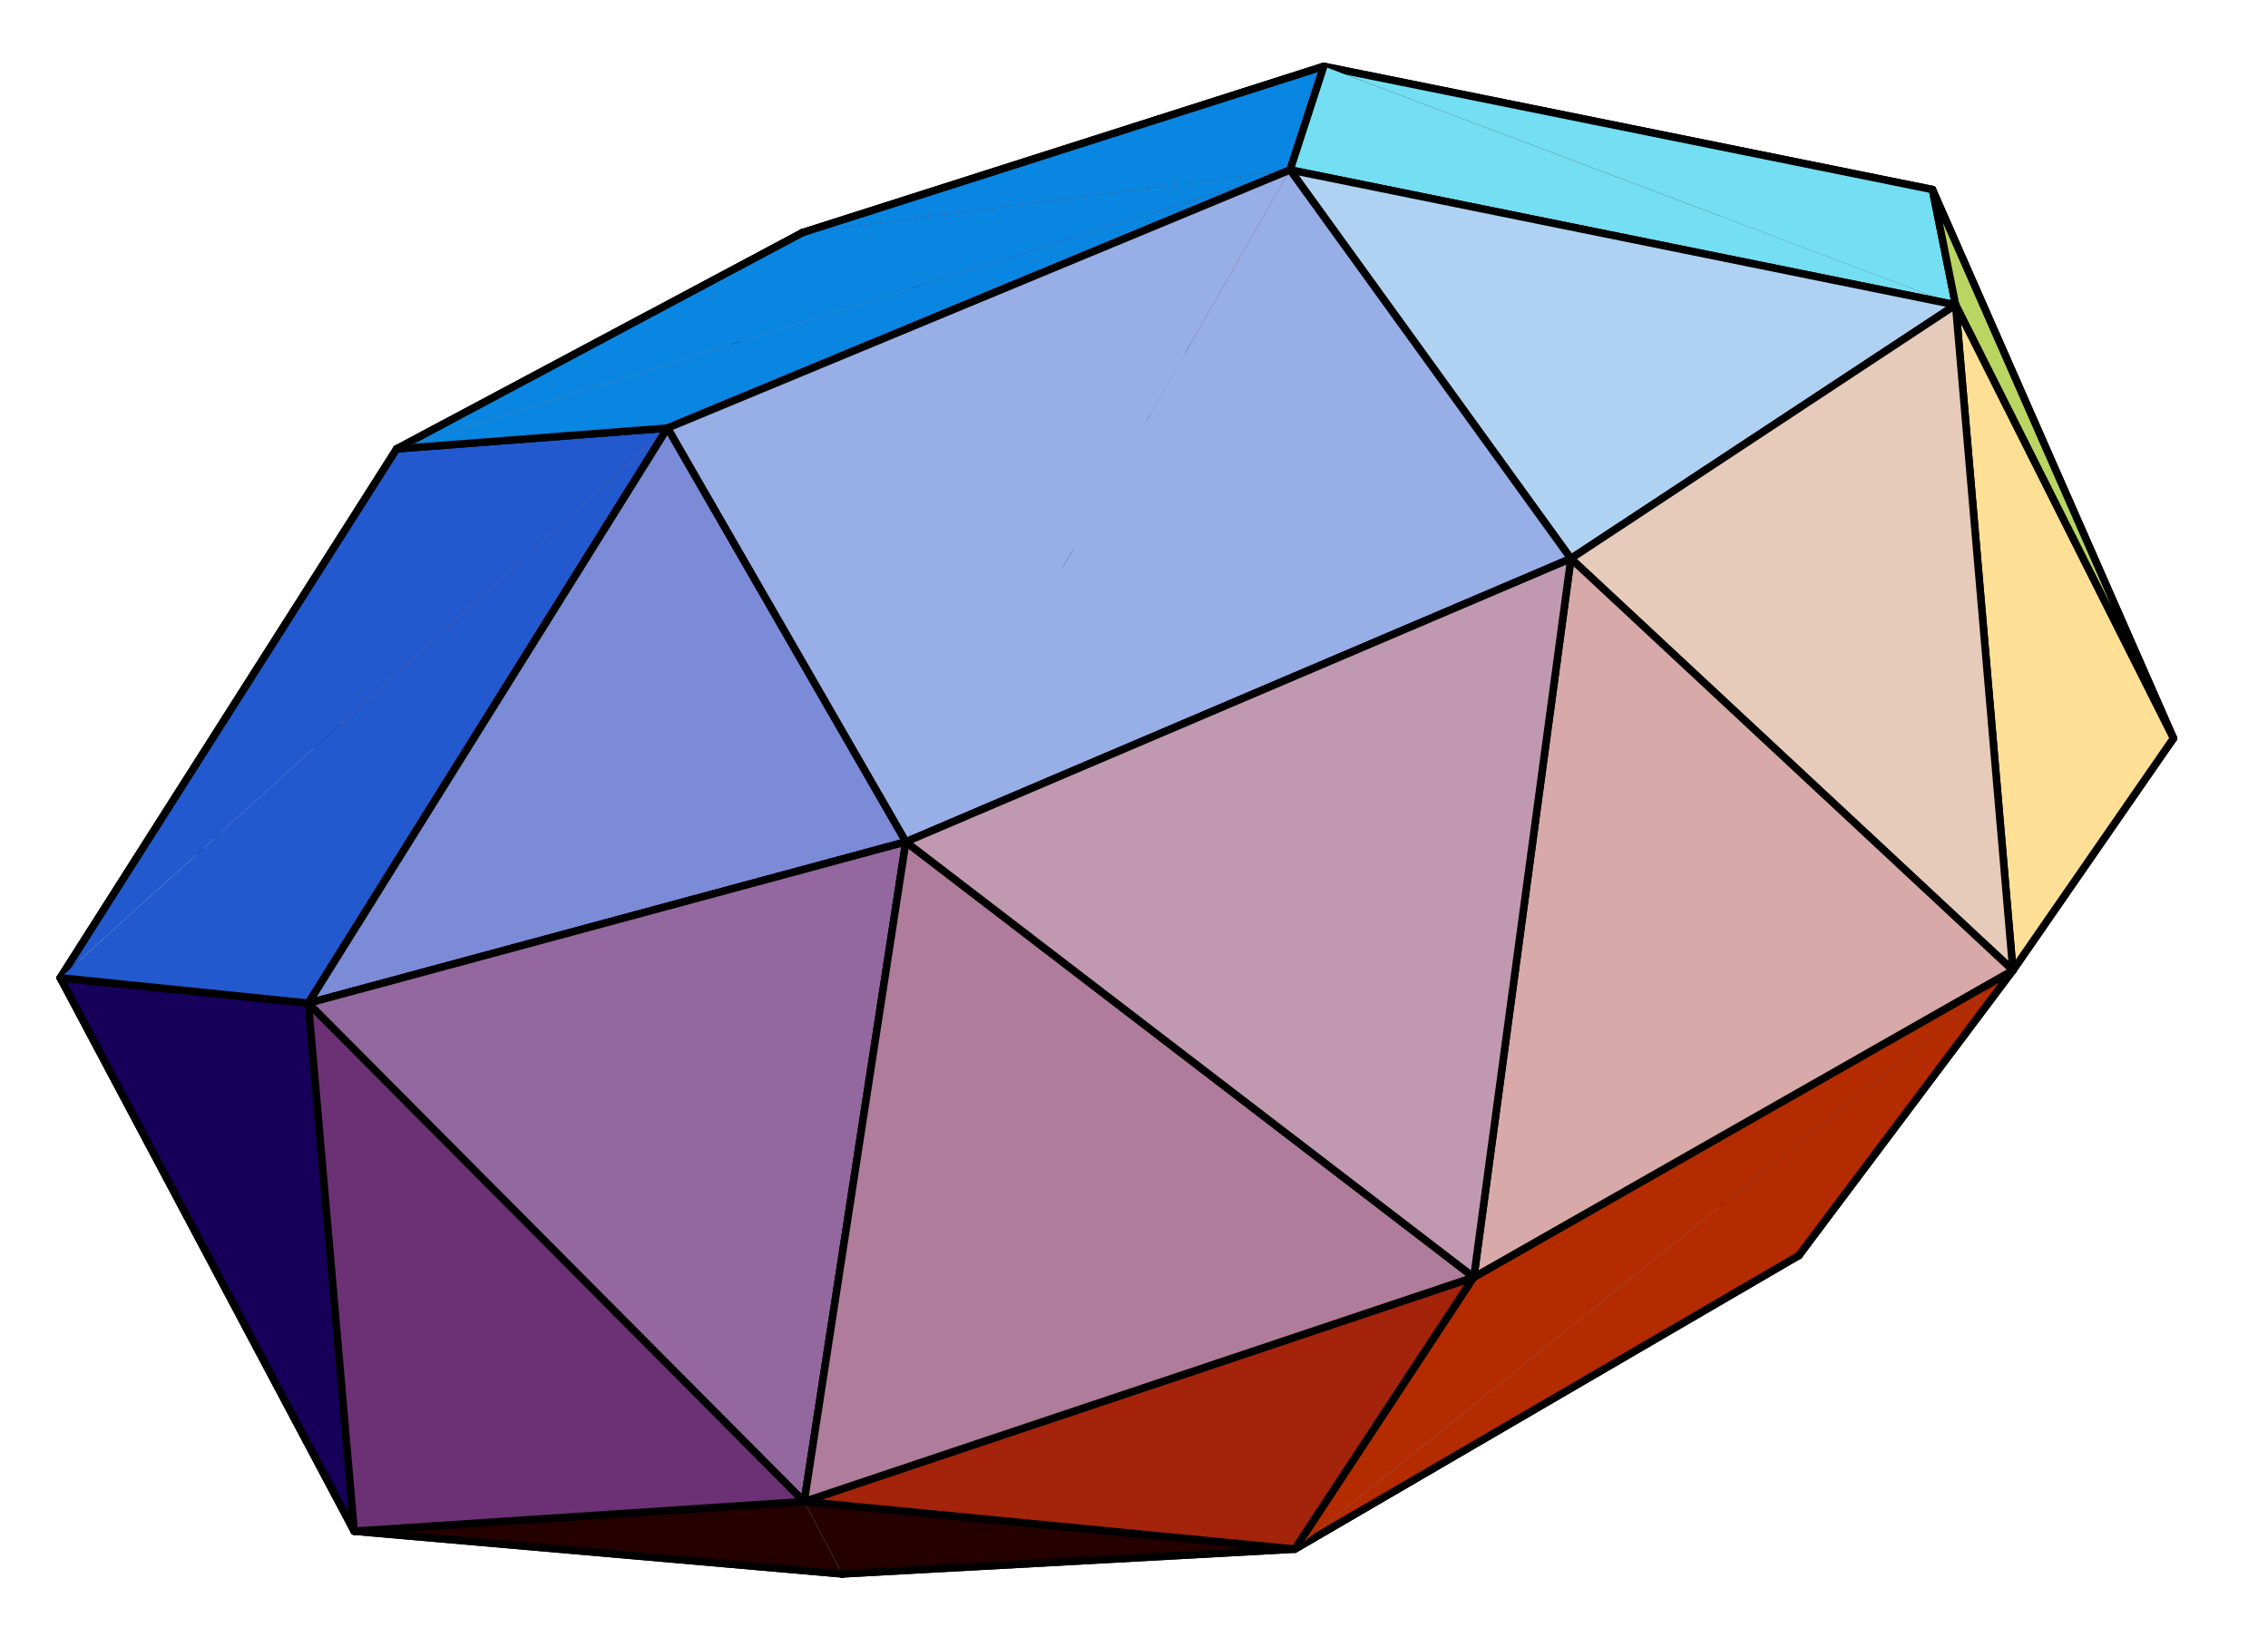 <?xml version="1.0" encoding="UTF-8"?>
<svg xmlns="http://www.w3.org/2000/svg" xmlns:xlink="http://www.w3.org/1999/xlink" width="277pt" height="200pt" viewBox="0 0 277 200" version="1.2">
<g id="surface1">
<path style=" stroke:none;fill-rule:nonzero;fill:rgb(68.359%,53.125%,67.188%);fill-opacity:1;" d="M 123.145 111.336 L 134.164 45.824 L 186.051 89.426 "/>
<path style="fill:none;stroke-width:9.16;stroke-linecap:round;stroke-linejoin:round;stroke:rgb(0%,0%,0%);stroke-opacity:1;stroke-miterlimit:10;" d="M 1231.445 886.641 L 1341.641 1541.758 L 1860.508 1105.742 Z M 1231.445 886.641 " transform="matrix(0.1,0,0,-0.1,0,200)"/>
<path style=" stroke:none;fill-rule:nonzero;fill:rgb(75.389%,57.617%,65.819%);fill-opacity:1;" d="M 123.145 111.336 L 71.691 71.906 L 134.164 45.824 "/>
<path style="fill:none;stroke-width:9.16;stroke-linecap:round;stroke-linejoin:round;stroke:rgb(0%,0%,0%);stroke-opacity:1;stroke-miterlimit:10;" d="M 1231.445 886.641 L 716.914 1280.938 L 1341.641 1541.758 Z M 1231.445 886.641 " transform="matrix(0.1,0,0,-0.1,0,200)"/>
<path style=" stroke:none;fill-rule:nonzero;fill:rgb(79.492%,66.014%,71.484%);fill-opacity:1;" d="M 67.363 140.402 L 71.691 71.906 L 123.145 111.336 "/>
<path style="fill:none;stroke-width:9.16;stroke-linecap:round;stroke-linejoin:round;stroke:rgb(0%,0%,0%);stroke-opacity:1;stroke-miterlimit:10;" d="M 673.633 595.977 L 716.914 1280.938 L 1231.445 886.641 Z M 673.633 595.977 " transform="matrix(0.1,0,0,-0.1,0,200)"/>
<path style="fill-rule:nonzero;fill:rgb(58.789%,61.914%,84.959%);fill-opacity:1;stroke-width:9.16;stroke-linecap:round;stroke-linejoin:round;stroke:rgb(0%,0%,0%);stroke-opacity:1;stroke-miterlimit:10;" d="M 1231.445 886.641 L 1860.508 1105.742 L 1976.289 612.305 " transform="matrix(0.1,0,0,-0.1,0,200)"/>
<path style="fill-rule:nonzero;fill:rgb(58.789%,61.914%,84.959%);fill-opacity:1;stroke-width:9.16;stroke-linecap:round;stroke-linejoin:round;stroke:rgb(0%,0%,0%);stroke-opacity:1;stroke-miterlimit:10;" d="M 1976.289 612.305 L 1308.867 387.109 L 1231.445 886.641 " transform="matrix(0.1,0,0,-0.1,0,200)"/>
<path style=" stroke:none;fill-rule:nonzero;fill:rgb(68.555%,71.094%,86.719%);fill-opacity:1;" d="M 130.887 161.289 L 67.363 140.402 L 123.145 111.336 "/>
<path style="fill:none;stroke-width:9.16;stroke-linecap:round;stroke-linejoin:round;stroke:rgb(0%,0%,0%);stroke-opacity:1;stroke-miterlimit:10;" d="M 1308.867 387.109 L 673.633 595.977 L 1231.445 886.641 Z M 1308.867 387.109 " transform="matrix(0.1,0,0,-0.1,0,200)"/>
<path style=" stroke:none;fill-rule:nonzero;fill:rgb(52.147%,36.108%,60.352%);fill-opacity:1;" d="M 186.051 89.426 L 194.742 27.57 L 239.684 80.723 "/>
<path style="fill:none;stroke-width:9.16;stroke-linecap:round;stroke-linejoin:round;stroke:rgb(0%,0%,0%);stroke-opacity:1;stroke-miterlimit:10;" d="M 1860.508 1105.742 L 1947.422 1724.297 L 2396.836 1192.773 Z M 1860.508 1105.742 " transform="matrix(0.1,0,0,-0.1,0,200)"/>
<path style=" stroke:none;fill-rule:nonzero;fill:rgb(62.305%,43.309%,60.352%);fill-opacity:1;" d="M 186.051 89.426 L 134.164 45.824 L 194.742 27.57 "/>
<path style="fill:none;stroke-width:9.16;stroke-linecap:round;stroke-linejoin:round;stroke:rgb(0%,0%,0%);stroke-opacity:1;stroke-miterlimit:10;" d="M 1860.508 1105.742 L 1341.641 1541.758 L 1947.422 1724.297 Z M 1860.508 1105.742 " transform="matrix(0.1,0,0,-0.1,0,200)"/>
<path style=" stroke:none;fill-rule:nonzero;fill:rgb(47.192%,50.194%,80.664%);fill-opacity:1;" d="M 197.629 138.77 L 186.051 89.426 L 239.684 80.723 "/>
<path style="fill:none;stroke-width:9.16;stroke-linecap:round;stroke-linejoin:round;stroke:rgb(0%,0%,0%);stroke-opacity:1;stroke-miterlimit:10;" d="M 1976.289 612.305 L 1860.508 1105.742 L 2396.836 1192.773 Z M 1976.289 612.305 " transform="matrix(0.1,0,0,-0.1,0,200)"/>
<path style=" stroke:none;fill-rule:nonzero;fill:rgb(77.539%,39.11%,32.788%);fill-opacity:1;" d="M 97.992 28.43 L 134.164 45.824 L 71.691 71.906 "/>
<path style="fill:none;stroke-width:9.16;stroke-linecap:round;stroke-linejoin:round;stroke:rgb(0%,0%,0%);stroke-opacity:1;stroke-miterlimit:10;" d="M 979.922 1715.703 L 1341.641 1541.758 L 716.914 1280.938 Z M 979.922 1715.703 " transform="matrix(0.1,0,0,-0.1,0,200)"/>
<path style="fill-rule:nonzero;fill:rgb(60.547%,13.89%,11.888%);fill-opacity:1;stroke-width:9.16;stroke-linecap:round;stroke-linejoin:round;stroke:rgb(0%,0%,0%);stroke-opacity:1;stroke-miterlimit:10;" d="M 1947.422 1724.297 L 1341.641 1541.758 L 979.922 1715.703 " transform="matrix(0.1,0,0,-0.1,0,200)"/>
<path style=" stroke:none;fill-rule:nonzero;fill:rgb(87.109%,71.875%,68.75%);fill-opacity:1;" d="M 67.363 140.402 L 23.598 99.25 L 71.691 71.906 "/>
<path style="fill:none;stroke-width:9.16;stroke-linecap:round;stroke-linejoin:round;stroke:rgb(0%,0%,0%);stroke-opacity:1;stroke-miterlimit:10;" d="M 673.633 595.977 L 235.977 1007.5 L 716.914 1280.938 Z M 673.633 595.977 " transform="matrix(0.1,0,0,-0.1,0,200)"/>
<path style="fill-rule:nonzero;fill:rgb(83.984%,37.988%,11.401%);fill-opacity:1;stroke-width:9.16;stroke-linecap:round;stroke-linejoin:round;stroke:rgb(0%,0%,0%);stroke-opacity:1;stroke-miterlimit:10;" d="M 716.914 1280.938 L 235.977 1007.5 L 484.531 1451.641 " transform="matrix(0.1,0,0,-0.1,0,200)"/>
<path style="fill-rule:nonzero;fill:rgb(83.984%,37.988%,11.401%);fill-opacity:1;stroke-width:9.16;stroke-linecap:round;stroke-linejoin:round;stroke:rgb(0%,0%,0%);stroke-opacity:1;stroke-miterlimit:10;" d="M 484.531 1451.641 L 979.922 1715.703 L 716.914 1280.938 " transform="matrix(0.1,0,0,-0.1,0,200)"/>
<path style=" stroke:none;fill-rule:nonzero;fill:rgb(91.602%,83.006%,74.805%);fill-opacity:1;" d="M 35.219 169.082 L 23.598 99.25 L 67.363 140.402 "/>
<path style="fill:none;stroke-width:9.16;stroke-linecap:round;stroke-linejoin:round;stroke:rgb(0%,0%,0%);stroke-opacity:1;stroke-miterlimit:10;" d="M 352.188 309.18 L 235.977 1007.5 L 673.633 595.977 Z M 352.188 309.18 " transform="matrix(0.1,0,0,-0.1,0,200)"/>
<path style="fill-rule:nonzero;fill:rgb(67.772%,82.227%,95.312%);fill-opacity:1;stroke-width:9.16;stroke-linecap:round;stroke-linejoin:round;stroke:rgb(0%,0%,0%);stroke-opacity:1;stroke-miterlimit:10;" d="M 352.188 309.18 L 673.633 595.977 L 1308.867 387.109 " transform="matrix(0.1,0,0,-0.1,0,200)"/>
<path style=" stroke:none;fill-rule:nonzero;fill:rgb(35.889%,14.989%,45.41%);fill-opacity:1;" d="M 239.684 80.723 L 194.742 27.57 L 236.016 23.156 "/>
<path style="fill:none;stroke-width:9.16;stroke-linecap:round;stroke-linejoin:round;stroke:rgb(0%,0%,0%);stroke-opacity:1;stroke-miterlimit:10;" d="M 2396.836 1192.773 L 1947.422 1724.297 L 2360.156 1768.438 Z M 2396.836 1192.773 " transform="matrix(0.1,0,0,-0.1,0,200)"/>
<path style="fill-rule:nonzero;fill:rgb(60.547%,13.89%,11.888%);fill-opacity:1;stroke-width:9.16;stroke-linecap:round;stroke-linejoin:round;stroke:rgb(0%,0%,0%);stroke-opacity:1;stroke-miterlimit:10;" d="M 979.922 1715.703 L 1616.719 1918.945 L 1947.422 1724.297 " transform="matrix(0.1,0,0,-0.1,0,200)"/>
<path style=" stroke:none;fill-rule:nonzero;fill:rgb(27.489%,0%,0%);fill-opacity:1;" d="M 161.672 8.105 L 236.016 23.156 L 194.742 27.57 "/>
<path style="fill:none;stroke-width:9.16;stroke-linecap:round;stroke-linejoin:round;stroke:rgb(0%,0%,0%);stroke-opacity:1;stroke-miterlimit:10;" d="M 1616.719 1918.945 L 2360.156 1768.438 L 1947.422 1724.297 Z M 1616.719 1918.945 " transform="matrix(0.1,0,0,-0.1,0,200)"/>
<path style="fill-rule:nonzero;fill:rgb(67.772%,82.227%,95.312%);fill-opacity:1;stroke-width:9.16;stroke-linecap:round;stroke-linejoin:round;stroke:rgb(0%,0%,0%);stroke-opacity:1;stroke-miterlimit:10;" d="M 1308.867 387.109 L 1028.633 77.148 L 352.188 309.18 " transform="matrix(0.1,0,0,-0.1,0,200)"/>
<path style="fill-rule:nonzero;fill:rgb(31.297%,63.867%,96.484%);fill-opacity:1;stroke-width:9.16;stroke-linecap:round;stroke-linejoin:round;stroke:rgb(0%,0%,0%);stroke-opacity:1;stroke-miterlimit:10;" d="M 1028.633 77.148 L 1308.867 387.109 L 1976.289 612.305 " transform="matrix(0.1,0,0,-0.1,0,200)"/>
<path style=" stroke:none;fill-rule:nonzero;fill:rgb(1.801%,0%,34.105%);fill-opacity:1;" d="M 239.684 80.723 L 236.016 23.156 L 265.453 90.195 "/>
<path style="fill:none;stroke-width:9.16;stroke-linecap:round;stroke-linejoin:round;stroke:rgb(0%,0%,0%);stroke-opacity:1;stroke-miterlimit:10;" d="M 2396.836 1192.773 L 2360.156 1768.438 L 2654.531 1098.047 Z M 2396.836 1192.773 " transform="matrix(0.1,0,0,-0.1,0,200)"/>
<path style="fill-rule:nonzero;fill:rgb(17.993%,36.401%,81.055%);fill-opacity:1;stroke-width:9.16;stroke-linecap:round;stroke-linejoin:round;stroke:rgb(0%,0%,0%);stroke-opacity:1;stroke-miterlimit:10;" d="M 2396.836 1192.773 L 2654.531 1098.047 L 2197.031 466.211 " transform="matrix(0.1,0,0,-0.1,0,200)"/>
<path style="fill-rule:nonzero;fill:rgb(17.993%,36.401%,81.055%);fill-opacity:1;stroke-width:9.16;stroke-linecap:round;stroke-linejoin:round;stroke:rgb(0%,0%,0%);stroke-opacity:1;stroke-miterlimit:10;" d="M 2197.031 466.211 L 1976.289 612.305 L 2396.836 1192.773 " transform="matrix(0.1,0,0,-0.1,0,200)"/>
<path style=" stroke:none;fill-rule:nonzero;fill:rgb(31.297%,63.867%,96.484%);fill-opacity:1;" d="M 158.152 189.254 L 102.863 192.285 L 197.629 138.77 "/>
<path style="fill:none;stroke-width:9.16;stroke-linecap:round;stroke-linejoin:round;stroke:rgb(0%,0%,0%);stroke-opacity:1;stroke-miterlimit:10;" d="M 1581.523 107.461 L 1028.633 77.148 " transform="matrix(0.1,0,0,-0.1,0,200)"/>
<path style="fill-rule:nonzero;fill:rgb(31.297%,63.867%,96.484%);fill-opacity:1;stroke-width:9.16;stroke-linecap:round;stroke-linejoin:round;stroke:rgb(0%,0%,0%);stroke-opacity:1;stroke-miterlimit:10;" d="M 1976.289 612.305 L 2197.031 466.211 L 1581.523 107.461 " transform="matrix(0.1,0,0,-0.1,0,200)"/>
<path style=" stroke:none;fill-rule:nonzero;fill:rgb(98.438%,90.625%,60.547%);fill-opacity:1;" d="M 35.219 169.082 L 7.363 119.461 L 23.598 99.25 "/>
<path style="fill:none;stroke-width:9.16;stroke-linecap:round;stroke-linejoin:round;stroke:rgb(0%,0%,0%);stroke-opacity:1;stroke-miterlimit:10;" d="M 352.188 309.18 L 73.633 805.391 L 235.977 1007.5 Z M 352.188 309.18 " transform="matrix(0.1,0,0,-0.1,0,200)"/>
<path style=" stroke:none;fill-rule:nonzero;fill:rgb(69.334%,26.489%,0%);fill-opacity:1;" d="M 48.453 54.836 L 23.598 99.25 L 7.363 119.461 "/>
<path style="fill:none;stroke-width:9.16;stroke-linecap:round;stroke-linejoin:round;stroke:rgb(0%,0%,0%);stroke-opacity:1;stroke-miterlimit:10;" d="M 484.531 1451.641 L 235.977 1007.5 L 73.633 805.391 Z M 484.531 1451.641 " transform="matrix(0.1,0,0,-0.1,0,200)"/>
<path style=" stroke:none;fill-rule:nonzero;fill:rgb(3.697%,52.539%,88.084%);fill-opacity:1;" d="M 97.992 28.43 L 48.453 54.836 L 157.562 20.758 "/>
<path style="fill:none;stroke-width:9.16;stroke-linecap:round;stroke-linejoin:round;stroke:rgb(0%,0%,0%);stroke-opacity:1;stroke-miterlimit:10;" d="M 979.922 1715.703 L 484.531 1451.641 " transform="matrix(0.1,0,0,-0.1,0,200)"/>
<path style="fill-rule:nonzero;fill:rgb(3.697%,52.539%,88.084%);fill-opacity:1;stroke-width:9.16;stroke-linecap:round;stroke-linejoin:round;stroke:rgb(0%,0%,0%);stroke-opacity:1;stroke-miterlimit:10;" d="M 1575.625 1792.422 L 1616.719 1918.945 L 979.922 1715.703 " transform="matrix(0.1,0,0,-0.1,0,200)"/>
<path style=" stroke:none;fill-rule:nonzero;fill:rgb(66.406%,81.639%,37.793%);fill-opacity:1;" d="M 43.266 187.066 L 7.363 119.461 L 35.219 169.082 "/>
<path style="fill:none;stroke-width:9.16;stroke-linecap:round;stroke-linejoin:round;stroke:rgb(0%,0%,0%);stroke-opacity:1;stroke-miterlimit:10;" d="M 432.656 129.336 L 73.633 805.391 L 352.188 309.18 Z M 432.656 129.336 " transform="matrix(0.1,0,0,-0.1,0,200)"/>
<path style=" stroke:none;fill-rule:nonzero;fill:rgb(54.297%,91.014%,95.312%);fill-opacity:1;" d="M 102.863 192.285 L 43.266 187.066 L 35.219 169.082 "/>
<path style="fill:none;stroke-width:9.16;stroke-linecap:round;stroke-linejoin:round;stroke:rgb(0%,0%,0%);stroke-opacity:1;stroke-miterlimit:10;" d="M 1028.633 77.148 L 432.656 129.336 L 352.188 309.18 Z M 1028.633 77.148 " transform="matrix(0.1,0,0,-0.1,0,200)"/>
<path style="fill-rule:nonzero;fill:rgb(45.702%,87.109%,94.727%);fill-opacity:1;stroke-width:9.16;stroke-linecap:round;stroke-linejoin:round;stroke:rgb(0%,0%,0%);stroke-opacity:1;stroke-miterlimit:10;" d="M 2388.477 1627.5 L 2360.156 1768.438 L 1616.719 1918.945 " transform="matrix(0.1,0,0,-0.1,0,200)"/>
<path style="fill-rule:nonzero;fill:rgb(45.702%,87.109%,94.727%);fill-opacity:1;stroke-width:9.16;stroke-linecap:round;stroke-linejoin:round;stroke:rgb(0%,0%,0%);stroke-opacity:1;stroke-miterlimit:10;" d="M 1616.719 1918.945 L 1575.625 1792.422 L 2388.477 1627.5 " transform="matrix(0.1,0,0,-0.1,0,200)"/>
<path style=" stroke:none;fill-rule:nonzero;fill:rgb(73.047%,83.397%,38.402%);fill-opacity:1;" d="M 265.453 90.195 L 236.016 23.156 L 238.848 37.25 "/>
<path style="fill:none;stroke-width:9.16;stroke-linecap:round;stroke-linejoin:round;stroke:rgb(0%,0%,0%);stroke-opacity:1;stroke-miterlimit:10;" d="M 2654.531 1098.047 L 2360.156 1768.438 L 2388.477 1627.5 Z M 2654.531 1098.047 " transform="matrix(0.1,0,0,-0.1,0,200)"/>
<path style="fill-rule:nonzero;fill:rgb(14.793%,0%,0%);fill-opacity:1;stroke-width:9.16;stroke-linecap:round;stroke-linejoin:round;stroke:rgb(0%,0%,0%);stroke-opacity:1;stroke-miterlimit:10;" d="M 982.188 165.508 L 432.656 129.336 L 1028.633 77.148 " transform="matrix(0.1,0,0,-0.1,0,200)"/>
<path style="fill-rule:nonzero;fill:rgb(14.793%,0%,0%);fill-opacity:1;stroke-width:9.16;stroke-linecap:round;stroke-linejoin:round;stroke:rgb(0%,0%,0%);stroke-opacity:1;stroke-miterlimit:10;" d="M 1028.633 77.148 L 1581.523 107.461 L 982.188 165.508 " transform="matrix(0.1,0,0,-0.1,0,200)"/>
<path style="fill-rule:nonzero;fill:rgb(13.501%,35.01%,81.055%);fill-opacity:1;stroke-width:9.16;stroke-linecap:round;stroke-linejoin:round;stroke:rgb(0%,0%,0%);stroke-opacity:1;stroke-miterlimit:10;" d="M 815.195 1477.031 L 484.531 1451.641 L 73.633 805.391 " transform="matrix(0.1,0,0,-0.1,0,200)"/>
<path style="fill-rule:nonzero;fill:rgb(3.697%,52.539%,88.084%);fill-opacity:1;stroke-width:9.16;stroke-linecap:round;stroke-linejoin:round;stroke:rgb(0%,0%,0%);stroke-opacity:1;stroke-miterlimit:10;" d="M 484.531 1451.641 L 815.195 1477.031 L 1575.625 1792.422 " transform="matrix(0.1,0,0,-0.1,0,200)"/>
<path style=" stroke:none;fill-rule:nonzero;fill:rgb(0%,0%,43.701%);fill-opacity:1;" d="M 219.703 153.379 L 265.453 90.195 L 245.844 118.543 "/>
<path style="fill:none;stroke-width:9.16;stroke-linecap:round;stroke-linejoin:round;stroke:rgb(0%,0%,0%);stroke-opacity:1;stroke-miterlimit:10;" d="M 2197.031 466.211 L 2654.531 1098.047 L 2458.438 814.57 Z M 2197.031 466.211 " transform="matrix(0.1,0,0,-0.1,0,200)"/>
<path style=" stroke:none;fill-rule:nonzero;fill:rgb(99.219%,87.694%,58.789%);fill-opacity:1;" d="M 265.453 90.195 L 238.848 37.25 L 245.844 118.543 "/>
<path style="fill:none;stroke-width:9.16;stroke-linecap:round;stroke-linejoin:round;stroke:rgb(0%,0%,0%);stroke-opacity:1;stroke-miterlimit:10;" d="M 2654.531 1098.047 L 2388.477 1627.5 L 2458.438 814.57 Z M 2654.531 1098.047 " transform="matrix(0.1,0,0,-0.1,0,200)"/>
<path style="fill-rule:nonzero;fill:rgb(70.702%,17.088%,0%);fill-opacity:1;stroke-width:9.16;stroke-linecap:round;stroke-linejoin:round;stroke:rgb(0%,0%,0%);stroke-opacity:1;stroke-miterlimit:10;" d="M 1581.523 107.461 L 2197.031 466.211 L 2458.438 814.57 " transform="matrix(0.1,0,0,-0.1,0,200)"/>
<path style=" stroke:none;fill-rule:nonzero;fill:rgb(8.91%,0%,35.301%);fill-opacity:1;" d="M 43.266 187.066 L 37.66 122.559 L 7.363 119.461 "/>
<path style="fill:none;stroke-width:9.16;stroke-linecap:round;stroke-linejoin:round;stroke:rgb(0%,0%,0%);stroke-opacity:1;stroke-miterlimit:10;" d="M 432.656 129.336 L 376.602 774.414 L 73.633 805.391 Z M 432.656 129.336 " transform="matrix(0.1,0,0,-0.1,0,200)"/>
<path style="fill-rule:nonzero;fill:rgb(13.501%,35.01%,81.055%);fill-opacity:1;stroke-width:9.16;stroke-linecap:round;stroke-linejoin:round;stroke:rgb(0%,0%,0%);stroke-opacity:1;stroke-miterlimit:10;" d="M 73.633 805.391 L 376.602 774.414 L 815.195 1477.031 " transform="matrix(0.1,0,0,-0.1,0,200)"/>
<path style=" stroke:none;fill-rule:nonzero;fill:rgb(42.21%,19.31%,45.897%);fill-opacity:1;" d="M 98.219 183.449 L 37.66 122.559 L 43.266 187.066 "/>
<path style="fill:none;stroke-width:9.16;stroke-linecap:round;stroke-linejoin:round;stroke:rgb(0%,0%,0%);stroke-opacity:1;stroke-miterlimit:10;" d="M 982.188 165.508 L 376.602 774.414 L 432.656 129.336 Z M 982.188 165.508 " transform="matrix(0.1,0,0,-0.1,0,200)"/>
<path style=" stroke:none;fill-rule:nonzero;fill:rgb(63.867%,13.89%,4.5%);fill-opacity:1;" d="M 158.152 189.254 L 180.004 156.039 L 98.219 183.449 "/>
<path style="fill:none;stroke-width:9.16;stroke-linecap:round;stroke-linejoin:round;stroke:rgb(0%,0%,0%);stroke-opacity:1;stroke-miterlimit:10;" d="M 1581.523 107.461 L 1800.039 439.609 L 982.188 165.508 Z M 1581.523 107.461 " transform="matrix(0.1,0,0,-0.1,0,200)"/>
<path style="fill-rule:nonzero;fill:rgb(70.702%,17.088%,0%);fill-opacity:1;stroke-width:9.16;stroke-linecap:round;stroke-linejoin:round;stroke:rgb(0%,0%,0%);stroke-opacity:1;stroke-miterlimit:10;" d="M 2458.438 814.57 L 1800.039 439.609 L 1581.523 107.461 " transform="matrix(0.1,0,0,-0.1,0,200)"/>
<path style=" stroke:none;fill-rule:nonzero;fill:rgb(68.555%,82.227%,94.922%);fill-opacity:1;" d="M 157.562 20.758 L 191.859 68.242 L 238.848 37.25 "/>
<path style="fill:none;stroke-width:9.16;stroke-linecap:round;stroke-linejoin:round;stroke:rgb(0%,0%,0%);stroke-opacity:1;stroke-miterlimit:10;" d="M 1575.625 1792.422 L 1918.594 1317.578 L 2388.477 1627.5 Z M 1575.625 1792.422 " transform="matrix(0.1,0,0,-0.1,0,200)"/>
<path style="fill-rule:nonzero;fill:rgb(59.375%,68.359%,90.43%);fill-opacity:1;stroke-width:9.16;stroke-linecap:round;stroke-linejoin:round;stroke:rgb(0%,0%,0%);stroke-opacity:1;stroke-miterlimit:10;" d="M 1106.328 971.484 L 1918.594 1317.578 L 1575.625 1792.422 " transform="matrix(0.1,0,0,-0.1,0,200)"/>
<path style="fill-rule:nonzero;fill:rgb(59.375%,68.359%,90.43%);fill-opacity:1;stroke-width:9.16;stroke-linecap:round;stroke-linejoin:round;stroke:rgb(0%,0%,0%);stroke-opacity:1;stroke-miterlimit:10;" d="M 1575.625 1792.422 L 815.195 1477.031 L 1106.328 971.484 " transform="matrix(0.1,0,0,-0.1,0,200)"/>
<path style=" stroke:none;fill-rule:nonzero;fill:rgb(90.234%,79.297%,73.047%);fill-opacity:1;" d="M 245.844 118.543 L 238.848 37.25 L 191.859 68.242 "/>
<path style="fill:none;stroke-width:9.16;stroke-linecap:round;stroke-linejoin:round;stroke:rgb(0%,0%,0%);stroke-opacity:1;stroke-miterlimit:10;" d="M 2458.438 814.57 L 2388.477 1627.5 L 1918.594 1317.578 Z M 2458.438 814.57 " transform="matrix(0.1,0,0,-0.1,0,200)"/>
<path style=" stroke:none;fill-rule:nonzero;fill:rgb(48.193%,54.297%,84.18%);fill-opacity:1;" d="M 81.52 52.297 L 37.66 122.559 L 110.633 102.852 "/>
<path style="fill:none;stroke-width:9.16;stroke-linecap:round;stroke-linejoin:round;stroke:rgb(0%,0%,0%);stroke-opacity:1;stroke-miterlimit:10;" d="M 815.195 1477.031 L 376.602 774.414 L 1106.328 971.484 Z M 815.195 1477.031 " transform="matrix(0.1,0,0,-0.1,0,200)"/>
<path style=" stroke:none;fill-rule:nonzero;fill:rgb(84.375%,66.406%,65.819%);fill-opacity:1;" d="M 245.844 118.543 L 191.859 68.242 L 180.004 156.039 "/>
<path style="fill:none;stroke-width:9.16;stroke-linecap:round;stroke-linejoin:round;stroke:rgb(0%,0%,0%);stroke-opacity:1;stroke-miterlimit:10;" d="M 2458.438 814.57 L 1918.594 1317.578 L 1800.039 439.609 Z M 2458.438 814.57 " transform="matrix(0.1,0,0,-0.1,0,200)"/>
<path style=" stroke:none;fill-rule:nonzero;fill:rgb(57.812%,40.99%,61.719%);fill-opacity:1;" d="M 98.219 183.449 L 110.633 102.852 L 37.66 122.559 "/>
<path style="fill:none;stroke-width:9.16;stroke-linecap:round;stroke-linejoin:round;stroke:rgb(0%,0%,0%);stroke-opacity:1;stroke-miterlimit:10;" d="M 982.188 165.508 L 1106.328 971.484 L 376.602 774.414 Z M 982.188 165.508 " transform="matrix(0.1,0,0,-0.1,0,200)"/>
<path style=" stroke:none;fill-rule:nonzero;fill:rgb(68.75%,48.608%,60.742%);fill-opacity:1;" d="M 180.004 156.039 L 110.633 102.852 L 98.219 183.449 "/>
<path style="fill:none;stroke-width:9.16;stroke-linecap:round;stroke-linejoin:round;stroke:rgb(0%,0%,0%);stroke-opacity:1;stroke-miterlimit:10;" d="M 1800.039 439.609 L 1106.328 971.484 L 982.188 165.508 Z M 1800.039 439.609 " transform="matrix(0.1,0,0,-0.1,0,200)"/>
<path style=" stroke:none;fill-rule:nonzero;fill:rgb(75.194%,60.156%,68.944%);fill-opacity:1;" d="M 180.004 156.039 L 191.859 68.242 L 110.633 102.852 "/>
<path style="fill:none;stroke-width:9.16;stroke-linecap:round;stroke-linejoin:round;stroke:rgb(0%,0%,0%);stroke-opacity:1;stroke-miterlimit:10;" d="M 1800.039 439.609 L 1918.594 1317.578 L 1106.328 971.484 Z M 1800.039 439.609 " transform="matrix(0.1,0,0,-0.1,0,200)"/>
</g>
</svg>
